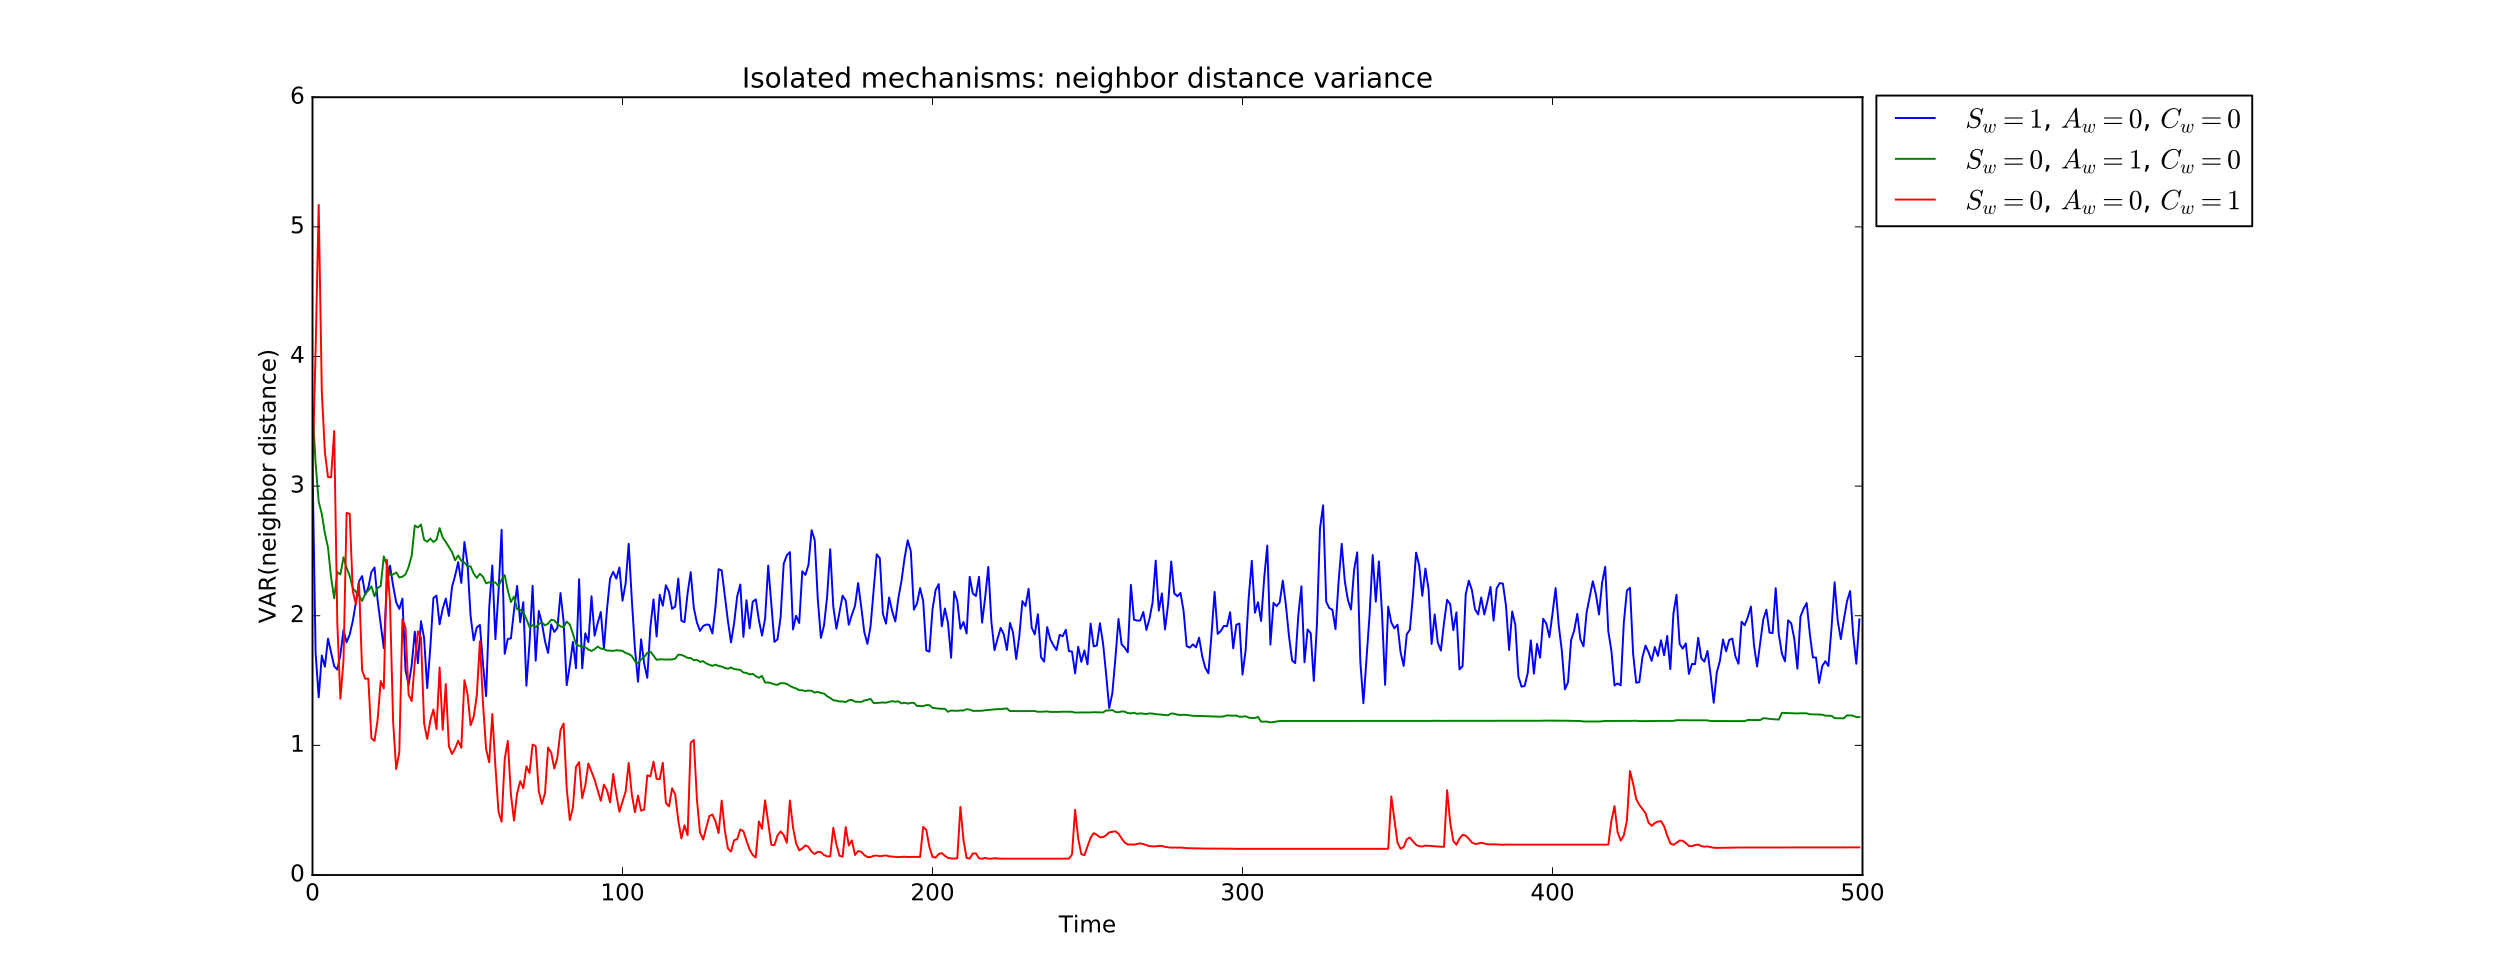 <?xml version="1.0" encoding="utf-8" standalone="no"?>
<!DOCTYPE svg PUBLIC "-//W3C//DTD SVG 1.1//EN"
  "http://www.w3.org/Graphics/SVG/1.1/DTD/svg11.dtd">
<!-- Created with matplotlib (http://matplotlib.org/) -->
<svg height="504pt" version="1.1" viewBox="0 0 1296 504" width="1296pt" xmlns="http://www.w3.org/2000/svg" xmlns:xlink="http://www.w3.org/1999/xlink">
 <defs>
  <style type="text/css">
*{stroke-linecap:butt;stroke-linejoin:round;stroke-miterlimit:100000;}
  </style>
 </defs>
 <g id="figure_1">
  <g id="patch_1">
   <path d="M 0 504 
L 1296 504 
L 1296 0 
L 0 0 
z
" style="fill:#ffffff;"/>
  </g>
  <g id="axes_1">
   <g id="patch_2">
    <path d="M 162 453.6 
L 965.52 453.6 
L 965.52 50.4 
L 162 50.4 
z
" style="fill:#ffffff;"/>
   </g>
   <g id="line2d_1">
    <path clip-path="url(#p6e6f74181a)" d="M 162 240.576 
L 163.607 338.419 
L 165.214 361.469 
L 166.821 339.83 
L 168.428 345.61 
L 170.035 331.094 
L 173.249 345.408 
L 174.856 347.088 
L 176.463 339.36 
L 178.07 326.659 
L 179.677 332.976 
L 181.284 328.944 
L 182.892 321.888 
L 184.499 312.278 
L 186.106 301.392 
L 187.713 298.637 
L 189.32 308.314 
L 190.927 304.618 
L 192.534 296.554 
L 194.141 294.202 
L 195.748 311.069 
L 198.962 336.067 
L 200.569 302.803 
L 202.176 293.261 
L 203.783 303.61 
L 205.39 312.211 
L 206.997 315.706 
L 208.604 310.33 
L 210.211 347.29 
L 211.818 355.152 
L 213.425 344.803 
L 215.032 327.466 
L 216.639 343.795 
L 218.246 322.022 
L 219.853 330.826 
L 221.46 356.698 
L 223.068 335.798 
L 224.675 309.994 
L 226.282 308.784 
L 227.889 323.635 
L 229.496 315.571 
L 231.103 310.262 
L 232.71 319.334 
L 234.317 304.349 
L 235.924 298.435 
L 237.531 291.446 
L 239.138 302.198 
L 240.745 280.963 
L 242.352 292.186 
L 243.959 319.334 
L 245.566 331.968 
L 247.173 325.248 
L 248.78 323.971 
L 250.387 344.266 
L 251.994 360.864 
L 253.601 315.034 
L 255.208 293.126 
L 256.815 331.363 
L 258.422 306.835 
L 260.029 274.646 
L 261.636 338.957 
L 263.244 331.229 
L 264.851 330.96 
L 266.458 316.512 
L 268.065 303.744 
L 269.672 322.56 
L 271.279 312.144 
L 272.886 355.488 
L 274.493 333.514 
L 276.1 303.677 
L 277.707 342.518 
L 279.314 316.714 
L 280.921 323.03 
L 282.528 332.438 
L 284.135 338.486 
L 285.742 323.702 
L 287.349 327.6 
L 288.956 325.517 
L 290.563 307.44 
L 292.17 322.157 
L 293.777 355.219 
L 295.384 345.072 
L 296.991 332.707 
L 298.598 346.416 
L 300.205 300.25 
L 301.812 346.416 
L 303.42 328.339 
L 305.027 332.842 
L 306.634 309.12 
L 308.241 329.549 
L 309.848 322.963 
L 311.455 317.251 
L 313.062 336.269 
L 314.669 315.773 
L 316.276 299.914 
L 317.883 296.419 
L 319.49 299.981 
L 321.097 294.202 
L 322.704 311.405 
L 324.311 302.534 
L 325.918 281.904 
L 327.525 310.733 
L 329.132 336.067 
L 330.739 353.405 
L 332.346 331.43 
L 333.953 344.131 
L 335.56 351.389 
L 337.167 324.979 
L 338.774 310.733 
L 340.381 329.952 
L 341.988 308.314 
L 343.596 314.026 
L 345.203 303.408 
L 346.81 306.835 
L 348.417 315.638 
L 350.024 314.496 
L 351.631 299.914 
L 353.238 321.821 
L 354.845 322.493 
L 356.452 307.507 
L 358.059 296.621 
L 359.666 315.101 
L 361.273 322.694 
L 362.88 327.062 
L 364.487 324.509 
L 366.094 323.77 
L 367.701 323.904 
L 369.308 328.406 
L 370.915 314.429 
L 372.522 295.075 
L 374.129 295.68 
L 377.343 321.821 
L 378.95 333.043 
L 380.557 323.098 
L 382.164 309.12 
L 383.772 303.005 
L 385.379 330.154 
L 386.986 311.136 
L 388.593 325.786 
L 390.2 311.942 
L 391.807 310.733 
L 393.414 321.485 
L 395.021 329.482 
L 396.628 320.678 
L 398.235 293.194 
L 401.449 332.774 
L 403.056 331.43 
L 404.663 320.006 
L 406.27 292.253 
L 407.877 287.885 
L 409.484 286.205 
L 411.091 326.323 
L 412.698 319.2 
L 414.305 322.963 
L 415.912 296.15 
L 417.519 298.032 
L 419.126 292.79 
L 420.733 274.848 
L 422.34 279.888 
L 423.948 310.733 
L 425.555 330.691 
L 427.162 324.24 
L 428.769 309.389 
L 430.376 284.726 
L 431.983 314.563 
L 433.59 325.92 
L 436.804 308.784 
L 438.411 311.27 
L 440.018 323.904 
L 441.625 318.662 
L 443.232 314.026 
L 444.839 302.266 
L 446.446 314.496 
L 448.053 327.667 
L 449.66 333.782 
L 451.267 324.979 
L 454.481 287.347 
L 456.088 289.363 
L 457.695 318.192 
L 459.302 323.299 
L 460.909 309.725 
L 462.516 316.915 
L 464.124 322.157 
L 465.731 309.994 
L 467.338 301.056 
L 468.945 289.229 
L 470.552 280.09 
L 472.159 285.734 
L 473.766 316.042 
L 475.373 312.883 
L 476.98 304.886 
L 478.587 311.741 
L 480.194 337.21 
L 481.801 337.814 
L 483.408 315.907 
L 485.015 305.894 
L 486.622 302.803 
L 488.229 324.643 
L 489.836 315.437 
L 491.443 323.03 
L 493.05 340.973 
L 494.657 306.701 
L 496.264 311.606 
L 497.871 325.987 
L 499.478 322.426 
L 501.085 328.406 
L 502.692 299.04 
L 504.3 307.642 
L 505.907 308.986 
L 507.514 299.04 
L 509.121 322.762 
L 510.728 309.523 
L 512.335 293.866 
L 513.942 322.426 
L 515.549 337.075 
L 517.156 331.027 
L 518.763 325.517 
L 520.37 328.81 
L 521.977 336.941 
L 523.584 322.896 
L 525.191 328.138 
L 526.798 341.645 
L 528.405 329.75 
L 530.012 311.606 
L 531.619 314.16 
L 533.226 305.222 
L 534.833 325.45 
L 536.44 328.877 
L 538.047 318.394 
L 539.654 340.704 
L 541.261 342.989 
L 542.868 325.114 
L 544.476 331.363 
L 546.083 334.522 
L 547.69 337.008 
L 549.297 329.146 
L 550.904 329.818 
L 552.511 326.458 
L 554.118 337.546 
L 555.725 337.747 
L 557.332 349.104 
L 558.939 335.261 
L 560.546 343.123 
L 562.153 337.21 
L 563.76 344.4 
L 565.367 323.232 
L 566.974 335.059 
L 568.581 334.656 
L 570.188 323.098 
L 571.795 333.312 
L 573.402 349.373 
L 575.009 367.046 
L 576.616 359.52 
L 578.223 341.174 
L 579.83 320.813 
L 581.437 334.051 
L 583.044 335.731 
L 584.652 338.15 
L 586.259 303.206 
L 587.866 321.283 
L 589.473 321.686 
L 591.08 321.686 
L 592.687 317.251 
L 594.294 326.525 
L 595.901 320.746 
L 597.508 312.211 
L 599.115 290.64 
L 600.722 316.579 
L 602.329 307.642 
L 603.936 326.323 
L 605.543 313.286 
L 607.15 291.11 
L 608.757 307.642 
L 610.364 309.12 
L 611.971 307.373 
L 613.578 316.848 
L 615.185 334.992 
L 616.792 335.731 
L 618.399 334.051 
L 620.006 335.597 
L 621.613 330.557 
L 623.22 340.099 
L 624.828 346.214 
L 626.435 349.037 
L 628.042 328.944 
L 629.649 306.835 
L 631.256 328.608 
L 632.863 327.13 
L 634.47 324.442 
L 636.077 324.643 
L 637.684 317.386 
L 639.291 336.067 
L 640.898 323.904 
L 642.505 323.232 
L 644.112 349.709 
L 645.719 337.21 
L 647.326 309.859 
L 648.933 290.707 
L 650.54 317.654 
L 652.147 312.211 
L 653.754 321.955 
L 655.361 299.645 
L 656.968 282.778 
L 658.575 334.186 
L 660.182 312.547 
L 661.789 314.227 
L 663.396 312.211 
L 665.004 300.989 
L 666.611 313.757 
L 668.218 329.818 
L 669.825 342.384 
L 671.432 343.728 
L 673.039 319.066 
L 674.646 303.946 
L 676.253 343.325 
L 677.86 326.323 
L 679.467 328.205 
L 681.074 353.002 
L 682.681 324.038 
L 684.288 273.907 
L 685.895 261.946 
L 687.502 311.942 
L 689.109 315.235 
L 690.716 316.109 
L 692.323 326.189 
L 693.93 301.459 
L 695.537 281.904 
L 697.144 301.325 
L 698.751 311.069 
L 700.358 315.974 
L 701.965 295.478 
L 703.572 286.339 
L 705.18 342.72 
L 706.787 364.56 
L 710.001 318.528 
L 711.608 287.75 
L 713.215 311.875 
L 714.822 291.043 
L 716.429 317.722 
L 718.036 355.018 
L 719.643 314.496 
L 721.25 322.694 
L 722.857 325.718 
L 724.464 323.837 
L 726.071 338.285 
L 727.678 345.206 
L 729.285 328.742 
L 730.892 326.458 
L 732.499 308.381 
L 734.106 286.474 
L 735.713 293.126 
L 737.32 308.851 
L 738.927 294.739 
L 740.534 305.29 
L 742.141 333.85 
L 743.748 318.461 
L 745.356 333.11 
L 746.963 337.277 
L 748.57 322.896 
L 750.177 310.934 
L 751.784 313.219 
L 753.391 326.659 
L 754.998 317.453 
L 756.605 347.021 
L 758.212 345.341 
L 759.819 308.179 
L 761.426 301.056 
L 763.033 305.894 
L 764.64 315.84 
L 766.247 318.528 
L 767.854 309.725 
L 769.461 318.528 
L 771.068 311.875 
L 772.675 304.214 
L 774.282 321.754 
L 775.889 304.886 
L 777.496 302.266 
L 779.103 302.534 
L 780.71 314.093 
L 782.317 337.008 
L 783.924 316.982 
L 785.532 323.904 
L 787.139 350.65 
L 788.746 355.958 
L 790.353 355.622 
L 791.96 348.97 
L 793.567 331.968 
L 795.174 349.238 
L 796.781 333.782 
L 798.388 340.906 
L 799.995 320.746 
L 801.602 323.299 
L 803.209 330.288 
L 804.816 318.058 
L 806.423 304.886 
L 808.03 324.038 
L 809.637 337.21 
L 811.244 357.37 
L 812.851 353.741 
L 814.458 331.834 
L 816.065 326.861 
L 817.672 318.192 
L 819.279 331.43 
L 820.886 335.059 
L 822.493 317.52 
L 825.708 301.325 
L 827.315 308.112 
L 828.922 318.528 
L 830.529 302.131 
L 832.136 293.798 
L 833.743 327.264 
L 835.35 337.411 
L 836.957 355.354 
L 838.564 354.278 
L 840.171 355.286 
L 841.778 322.896 
L 843.385 306.163 
L 844.992 304.685 
L 846.599 338.755 
L 848.206 353.942 
L 849.813 353.606 
L 851.42 340.771 
L 853.027 334.656 
L 854.634 338.15 
L 856.241 342.586 
L 857.848 335.395 
L 859.455 340.032 
L 861.062 331.901 
L 862.669 339.696 
L 864.276 329.683 
L 865.884 346.886 
L 867.491 318.125 
L 869.098 308.314 
L 870.705 333.782 
L 872.312 336.269 
L 873.919 333.514 
L 875.526 349.373 
L 877.133 344.198 
L 878.74 344.266 
L 880.347 330.624 
L 881.954 341.309 
L 883.561 342.989 
L 885.168 337.411 
L 886.775 349.91 
L 888.382 364.291 
L 889.989 348.566 
L 891.596 342.653 
L 893.203 331.498 
L 894.81 337.613 
L 896.417 331.766 
L 898.024 331.027 
L 899.631 340.234 
L 901.238 344.064 
L 902.845 322.291 
L 904.452 324.106 
L 906.06 320.006 
L 907.667 314.429 
L 909.274 334.522 
L 910.881 345.542 
L 914.095 321.014 
L 915.702 316.109 
L 917.309 327.936 
L 918.916 328.205 
L 920.523 304.886 
L 922.13 328.81 
L 923.737 338.89 
L 925.344 342.854 
L 926.951 321.552 
L 928.558 323.098 
L 930.165 331.162 
L 931.772 346.685 
L 933.379 319.603 
L 934.986 315.504 
L 936.593 312.614 
L 938.2 328.608 
L 939.807 340.838 
L 941.414 340.838 
L 943.021 354.077 
L 944.628 345.341 
L 946.236 342.787 
L 947.843 345.274 
L 949.45 325.584 
L 951.057 301.862 
L 952.664 321.754 
L 954.271 331.296 
L 955.878 321.014 
L 957.485 311.674 
L 959.092 306.432 
L 960.699 329.28 
L 962.306 344.064 
L 963.913 321.082 
L 963.913 321.082 
" style="fill:none;stroke:#0000ff;stroke-linecap:square;"/>
   </g>
   <g id="line2d_2">
    <path clip-path="url(#p6e6f74181a)" d="M 162 210.269 
L 163.607 240.173 
L 165.214 260.064 
L 166.821 266.448 
L 168.428 276.528 
L 170.035 283.786 
L 171.642 299.443 
L 173.249 310.128 
L 174.856 296.554 
L 176.463 297.83 
L 178.07 288.893 
L 179.677 294.336 
L 181.284 298.502 
L 182.892 304.954 
L 186.106 308.717 
L 187.713 311.539 
L 189.32 307.776 
L 190.927 306.096 
L 192.534 303.946 
L 194.141 309.12 
L 195.748 304.819 
L 197.355 303.811 
L 198.962 288.422 
L 200.569 292.925 
L 202.176 297.965 
L 203.783 297.83 
L 205.39 296.755 
L 206.997 299.376 
L 208.604 298.973 
L 210.211 297.763 
L 211.818 293.933 
L 213.425 287.952 
L 215.032 272.429 
L 216.639 273.437 
L 218.246 271.891 
L 219.853 279.821 
L 221.46 280.829 
L 223.068 279.216 
L 224.675 280.963 
L 226.282 279.821 
L 227.889 273.773 
L 229.496 278.611 
L 231.103 280.963 
L 234.317 286.138 
L 235.924 290.438 
L 237.531 287.952 
L 239.138 290.707 
L 240.745 291.581 
L 242.352 293.597 
L 243.959 293.597 
L 245.566 297.36 
L 247.173 299.578 
L 248.78 297.427 
L 250.387 298.973 
L 251.994 302.4 
L 253.601 301.862 
L 255.208 302.064 
L 256.815 301.93 
L 258.422 303.878 
L 260.029 300.518 
L 261.636 298.099 
L 263.244 306.096 
L 264.851 312.077 
L 266.458 309.254 
L 268.065 315.84 
L 269.672 316.109 
L 271.279 317.251 
L 272.886 320.947 
L 274.493 325.046 
L 276.1 324.106 
L 277.707 325.114 
L 279.314 323.501 
L 280.921 322.627 
L 282.528 324.173 
L 284.135 323.299 
L 285.742 321.283 
L 287.349 321.619 
L 288.956 323.434 
L 290.563 324.71 
L 292.17 325.181 
L 293.777 322.224 
L 295.384 323.77 
L 296.991 328.474 
L 298.598 333.917 
L 300.205 334.79 
L 303.42 335.53 
L 305.027 336.739 
L 306.634 337.478 
L 308.241 336.538 
L 309.848 335.194 
L 311.455 336.202 
L 313.062 336.538 
L 314.669 337.21 
L 317.883 337.411 
L 319.49 337.075 
L 322.704 337.411 
L 324.311 338.486 
L 325.918 339.024 
L 327.525 340.032 
L 329.132 342.72 
L 330.739 343.862 
L 332.346 341.846 
L 333.953 340.637 
L 335.56 338.419 
L 337.167 337.814 
L 338.774 339.83 
L 340.381 342.048 
L 341.988 341.779 
L 345.203 341.914 
L 348.417 341.846 
L 350.024 341.443 
L 351.631 339.36 
L 353.238 339.494 
L 354.845 340.166 
L 356.452 341.04 
L 358.059 341.107 
L 359.666 342.25 
L 361.273 342.048 
L 362.88 343.123 
L 364.487 342.72 
L 366.094 343.93 
L 369.308 345.206 
L 370.915 344.534 
L 372.522 345.274 
L 374.129 345.542 
L 375.736 346.282 
L 377.343 346.685 
L 378.95 346.013 
L 380.557 346.819 
L 383.772 347.29 
L 385.379 348.634 
L 386.986 348.835 
L 388.593 349.642 
L 390.2 349.306 
L 391.807 350.515 
L 393.414 351.389 
L 395.021 350.381 
L 396.628 353.875 
L 398.235 353.808 
L 399.842 354.211 
L 401.449 354.749 
L 403.056 355.018 
L 404.663 354.144 
L 406.27 354.144 
L 407.877 354.547 
L 409.484 355.555 
L 411.091 356.362 
L 412.698 356.899 
L 414.305 357.773 
L 415.912 357.84 
L 417.519 358.243 
L 419.126 357.974 
L 420.733 358.109 
L 422.34 359.05 
L 423.948 358.646 
L 425.555 359.251 
L 427.162 359.52 
L 428.769 360.931 
L 430.376 361.805 
L 431.983 363.014 
L 433.59 363.216 
L 435.197 363.619 
L 436.804 363.619 
L 438.411 363.955 
L 440.018 363.014 
L 441.625 362.813 
L 443.232 363.754 
L 446.446 363.888 
L 448.053 363.149 
L 449.66 362.813 
L 451.267 362.275 
L 452.874 364.426 
L 454.481 364.426 
L 457.695 364.157 
L 459.302 364.291 
L 460.909 363.821 
L 462.516 363.485 
L 464.124 363.754 
L 465.731 363.552 
L 467.338 364.627 
L 468.945 364.291 
L 470.552 364.762 
L 472.159 364.358 
L 473.766 364.358 
L 475.373 365.971 
L 476.98 365.971 
L 478.587 366.106 
L 480.194 365.501 
L 481.801 365.568 
L 483.408 366.912 
L 486.622 367.382 
L 489.836 367.45 
L 491.443 368.995 
L 493.05 368.323 
L 494.657 368.458 
L 496.264 368.458 
L 497.871 368.323 
L 499.478 368.323 
L 501.085 367.651 
L 502.692 367.853 
L 504.3 368.525 
L 509.121 368.458 
L 510.728 368.189 
L 517.156 367.584 
L 518.763 367.651 
L 520.37 367.382 
L 521.977 367.248 
L 523.584 368.659 
L 525.191 368.592 
L 528.405 368.659 
L 536.44 368.592 
L 538.047 368.995 
L 539.654 368.995 
L 542.868 368.794 
L 544.476 369.062 
L 549.297 369.062 
L 550.904 368.928 
L 555.725 368.995 
L 557.332 369.398 
L 560.546 369.331 
L 565.367 369.331 
L 566.974 369.197 
L 571.795 369.331 
L 573.402 368.323 
L 575.009 368.323 
L 576.616 368.054 
L 578.223 369.062 
L 579.83 369.264 
L 581.437 368.794 
L 583.044 368.928 
L 584.652 369.667 
L 586.259 369.802 
L 587.866 369.466 
L 589.473 370.07 
L 591.08 369.802 
L 594.294 370.138 
L 595.901 369.802 
L 597.508 369.936 
L 599.115 370.205 
L 605.543 370.81 
L 607.15 369.869 
L 608.757 370.003 
L 610.364 370.474 
L 611.971 370.675 
L 613.578 370.541 
L 615.185 370.608 
L 618.399 371.078 
L 621.613 371.146 
L 632.863 371.549 
L 634.47 371.347 
L 636.077 370.877 
L 639.291 371.011 
L 640.898 370.944 
L 642.505 371.549 
L 644.112 371.549 
L 645.719 371.28 
L 647.326 372.019 
L 648.933 372.221 
L 650.54 372.221 
L 652.147 371.616 
L 653.754 374.102 
L 656.968 374.102 
L 658.575 374.506 
L 661.789 374.035 
L 663.396 373.766 
L 742.141 373.699 
L 743.748 373.632 
L 746.963 373.699 
L 798.388 373.632 
L 801.602 373.565 
L 812.851 373.632 
L 817.672 373.766 
L 819.279 373.766 
L 820.886 374.035 
L 828.922 374.035 
L 832.136 373.766 
L 844.992 373.699 
L 848.206 373.632 
L 849.813 373.834 
L 857.848 373.766 
L 861.062 373.699 
L 867.491 373.699 
L 869.098 373.363 
L 885.168 373.43 
L 886.775 373.766 
L 904.452 373.834 
L 906.06 373.229 
L 912.488 373.296 
L 914.095 372.288 
L 918.916 372.826 
L 922.13 373.027 
L 923.737 369.533 
L 931.772 369.869 
L 933.379 369.734 
L 936.593 369.802 
L 938.2 370.272 
L 944.628 370.474 
L 946.236 371.011 
L 949.45 371.078 
L 951.057 372.288 
L 954.271 372.355 
L 955.878 372.355 
L 957.485 370.81 
L 960.699 371.011 
L 962.306 371.75 
L 963.913 371.75 
L 963.913 371.75 
" style="fill:none;stroke:#008000;stroke-linecap:square;"/>
   </g>
   <g id="line2d_3">
    <path clip-path="url(#p6e6f74181a)" d="M 162 246.422 
L 163.607 181.507 
L 165.214 106.243 
L 166.821 202.877 
L 168.428 234.528 
L 170.035 247.296 
L 171.642 247.43 
L 173.249 223.44 
L 174.856 322.762 
L 176.463 362.208 
L 178.07 342.518 
L 179.677 265.91 
L 181.284 266.314 
L 182.892 306.566 
L 184.499 313.152 
L 186.106 301.93 
L 187.713 347.357 
L 189.32 351.859 
L 190.927 351.725 
L 192.534 382.637 
L 194.141 384.115 
L 195.748 373.162 
L 197.355 353.069 
L 198.962 356.899 
L 200.569 290.237 
L 202.176 312.144 
L 203.783 373.968 
L 205.39 398.698 
L 206.997 390.029 
L 208.604 321.082 
L 210.211 325.382 
L 211.818 360.058 
L 213.425 363.485 
L 215.032 343.325 
L 216.639 327.264 
L 218.246 330.49 
L 219.853 375.043 
L 221.46 383.04 
L 223.068 373.498 
L 224.675 367.786 
L 226.282 378 
L 227.889 346.013 
L 229.496 378.336 
L 231.103 354.614 
L 232.71 386.938 
L 234.317 390.835 
L 235.924 388.013 
L 237.531 383.981 
L 239.138 387.677 
L 240.745 352.598 
L 242.352 359.722 
L 243.959 375.984 
L 245.566 371.616 
L 247.173 360.528 
L 248.78 332.506 
L 250.387 364.762 
L 251.994 388.282 
L 253.601 395.203 
L 255.208 370.138 
L 256.815 397.085 
L 258.422 420.739 
L 260.029 425.981 
L 261.636 393.523 
L 263.244 384.115 
L 264.851 411.936 
L 266.458 425.376 
L 268.065 411.331 
L 269.672 404.947 
L 271.279 408.643 
L 272.886 397.219 
L 274.493 400.781 
L 276.1 385.997 
L 277.707 386.803 
L 279.314 410.189 
L 280.921 416.774 
L 282.528 411.197 
L 284.135 387.542 
L 285.742 390.096 
L 287.349 398.429 
L 288.956 392.717 
L 290.563 378.538 
L 292.17 375.043 
L 293.777 408.643 
L 295.384 425.107 
L 296.991 418.589 
L 298.598 397.555 
L 300.205 395.069 
L 301.812 413.75 
L 303.42 407.098 
L 305.027 395.808 
L 308.241 404.208 
L 311.455 415.162 
L 313.062 406.762 
L 314.669 409.718 
L 316.276 415.968 
L 317.883 401.184 
L 319.49 411.802 
L 321.097 420.806 
L 324.311 410.39 
L 325.918 395.472 
L 327.525 411.734 
L 329.132 421.075 
L 330.739 412.474 
L 332.346 420.269 
L 333.953 419.731 
L 335.56 401.923 
L 337.167 402.461 
L 338.774 394.8 
L 340.381 403.738 
L 341.988 403.939 
L 343.596 395.472 
L 345.203 416.237 
L 346.81 418.051 
L 348.417 408.643 
L 350.024 411.869 
L 351.631 425.443 
L 353.238 434.65 
L 354.845 427.862 
L 356.452 432.97 
L 358.059 385.056 
L 359.666 383.578 
L 361.273 414.288 
L 362.88 431.558 
L 364.487 435.254 
L 367.701 423.091 
L 369.308 422.218 
L 370.915 425.846 
L 372.522 431.894 
L 374.129 415.027 
L 375.736 430.416 
L 377.343 439.824 
L 378.95 441.437 
L 380.557 435.59 
L 382.164 435.053 
L 383.772 430.013 
L 385.379 430.886 
L 386.986 435.859 
L 388.593 440.429 
L 390.2 443.251 
L 391.807 444.528 
L 393.414 425.846 
L 395.021 429.677 
L 396.628 414.893 
L 399.842 437.942 
L 401.449 438.211 
L 403.056 433.104 
L 404.663 431.021 
L 406.27 432.835 
L 407.877 436.934 
L 409.484 414.96 
L 411.091 428.87 
L 412.698 437.203 
L 414.305 440.832 
L 415.912 439.824 
L 417.519 438.211 
L 419.126 439.018 
L 420.733 441.571 
L 422.34 442.714 
L 423.948 441.571 
L 425.555 441.773 
L 427.162 443.251 
L 428.769 443.923 
L 430.376 443.99 
L 431.983 429.139 
L 433.59 437.808 
L 435.197 443.654 
L 436.804 444.125 
L 438.411 428.736 
L 440.018 438.278 
L 441.625 435.658 
L 443.232 443.251 
L 444.839 441.168 
L 446.446 441.571 
L 448.053 443.251 
L 449.66 444.259 
L 451.267 444.326 
L 452.874 443.654 
L 454.481 443.52 
L 456.088 443.856 
L 459.302 443.453 
L 460.909 443.923 
L 465.731 444.326 
L 468.945 444.125 
L 470.552 444.259 
L 476.98 444.192 
L 478.587 428.602 
L 480.194 430.282 
L 481.801 439.085 
L 483.408 444.259 
L 485.015 444.595 
L 486.622 442.714 
L 488.229 442.243 
L 489.836 443.654 
L 491.443 444.73 
L 493.05 444.998 
L 494.657 445.133 
L 496.264 444.931 
L 497.871 418.32 
L 499.478 435.523 
L 501.085 444.797 
L 502.692 445.066 
L 504.3 442.445 
L 505.907 442.378 
L 507.514 444.931 
L 509.121 445.2 
L 510.728 444.73 
L 512.335 445.133 
L 513.942 445.133 
L 515.549 444.864 
L 517.156 445.066 
L 520.37 445.133 
L 554.118 445.133 
L 555.725 442.982 
L 557.332 419.798 
L 558.939 434.717 
L 560.546 442.781 
L 562.153 443.318 
L 565.367 434.314 
L 566.974 431.894 
L 568.581 432.768 
L 570.188 434.045 
L 571.795 433.978 
L 573.402 432.97 
L 575.009 431.491 
L 578.223 430.954 
L 579.83 432.163 
L 581.437 434.582 
L 583.044 436.8 
L 584.652 437.808 
L 586.259 437.741 
L 587.866 437.875 
L 589.473 437.472 
L 591.08 437.203 
L 592.687 437.539 
L 594.294 438.144 
L 595.901 438.614 
L 597.508 438.749 
L 599.115 438.749 
L 600.722 438.547 
L 602.329 438.547 
L 603.936 439.018 
L 607.15 439.421 
L 608.757 439.354 
L 610.364 439.421 
L 611.971 439.354 
L 615.185 439.69 
L 618.399 439.757 
L 621.613 439.824 
L 624.828 439.891 
L 637.684 439.958 
L 640.898 440.026 
L 719.643 440.026 
L 721.25 412.877 
L 724.464 436.867 
L 726.071 440.026 
L 727.678 439.085 
L 729.285 435.053 
L 730.892 434.179 
L 732.499 436.195 
L 734.106 437.942 
L 735.713 438.682 
L 737.32 438.816 
L 738.927 438.346 
L 746.963 438.95 
L 748.57 438.95 
L 750.177 409.651 
L 751.784 426.384 
L 753.391 435.926 
L 754.998 437.875 
L 756.605 434.717 
L 758.212 432.768 
L 759.819 433.171 
L 761.426 434.851 
L 763.033 436.733 
L 764.64 437.472 
L 766.247 437.338 
L 767.854 436.867 
L 771.068 437.674 
L 775.889 437.741 
L 779.103 437.942 
L 780.71 437.808 
L 783.924 437.875 
L 833.743 437.875 
L 835.35 425.376 
L 836.957 417.917 
L 838.564 431.357 
L 840.171 435.792 
L 841.778 433.171 
L 843.385 425.376 
L 844.992 399.706 
L 846.599 406.224 
L 848.206 414.221 
L 849.813 417.245 
L 851.42 419.328 
L 853.027 421.613 
L 854.634 426.518 
L 856.241 428.131 
L 857.848 426.653 
L 859.455 425.914 
L 861.062 425.645 
L 862.669 428.333 
L 864.276 433.037 
L 865.884 437.27 
L 867.491 437.942 
L 869.098 436.934 
L 870.705 435.725 
L 872.312 435.859 
L 873.919 437.069 
L 875.526 438.547 
L 877.133 438.682 
L 878.74 438.077 
L 880.347 437.808 
L 881.954 438.614 
L 883.561 438.95 
L 885.168 438.749 
L 888.382 439.488 
L 889.989 439.555 
L 893.203 439.488 
L 898.024 439.421 
L 901.238 439.354 
L 963.913 439.286 
L 963.913 439.286 
" style="fill:none;stroke:#ff0000;stroke-linecap:square;"/>
   </g>
   <g id="patch_3">
    <path d="M 162 50.4 
L 965.52 50.4 
" style="fill:none;stroke:#000000;stroke-linecap:square;stroke-linejoin:miter;"/>
   </g>
   <g id="patch_4">
    <path d="M 965.52 453.6 
L 965.52 50.4 
" style="fill:none;stroke:#000000;stroke-linecap:square;stroke-linejoin:miter;"/>
   </g>
   <g id="patch_5">
    <path d="M 162 453.6 
L 965.52 453.6 
" style="fill:none;stroke:#000000;stroke-linecap:square;stroke-linejoin:miter;"/>
   </g>
   <g id="patch_6">
    <path d="M 162 453.6 
L 162 50.4 
" style="fill:none;stroke:#000000;stroke-linecap:square;stroke-linejoin:miter;"/>
   </g>
   <g id="matplotlib.axis_1">
    <g id="xtick_1">
     <g id="line2d_4">
      <defs>
       <path d="M 0 0 
L 0 -4 
" id="mdcad24e68a" style="stroke:#000000;stroke-width:0.5;"/>
      </defs>
      <g>
       <use style="stroke:#000000;stroke-width:0.5;" x="162.0" xlink:href="#mdcad24e68a" y="453.6"/>
      </g>
     </g>
     <g id="line2d_5">
      <defs>
       <path d="M 0 0 
L 0 4 
" id="md3dcd6d704" style="stroke:#000000;stroke-width:0.5;"/>
      </defs>
      <g>
       <use style="stroke:#000000;stroke-width:0.5;" x="162.0" xlink:href="#md3dcd6d704" y="50.4"/>
      </g>
     </g>
     <g id="text_1">
      <!-- 0 -->
      <defs>
       <path d="M 31.781 66.406 
Q 24.172 66.406 20.328 58.906 
Q 16.5 51.422 16.5 36.375 
Q 16.5 21.391 20.328 13.891 
Q 24.172 6.391 31.781 6.391 
Q 39.453 6.391 43.281 13.891 
Q 47.125 21.391 47.125 36.375 
Q 47.125 51.422 43.281 58.906 
Q 39.453 66.406 31.781 66.406 
M 31.781 74.219 
Q 44.047 74.219 50.516 64.516 
Q 56.984 54.828 56.984 36.375 
Q 56.984 17.969 50.516 8.266 
Q 44.047 -1.422 31.781 -1.422 
Q 19.531 -1.422 13.062 8.266 
Q 6.594 17.969 6.594 36.375 
Q 6.594 54.828 13.062 64.516 
Q 19.531 74.219 31.781 74.219 
" id="BitstreamVeraSans-Roman-30"/>
      </defs>
      <g transform="translate(158.183 466.718)scale(0.12 -0.12)">
       <use xlink:href="#BitstreamVeraSans-Roman-30"/>
      </g>
     </g>
    </g>
    <g id="xtick_2">
     <g id="line2d_6">
      <g>
       <use style="stroke:#000000;stroke-width:0.5;" x="322.704" xlink:href="#mdcad24e68a" y="453.6"/>
      </g>
     </g>
     <g id="line2d_7">
      <g>
       <use style="stroke:#000000;stroke-width:0.5;" x="322.704" xlink:href="#md3dcd6d704" y="50.4"/>
      </g>
     </g>
     <g id="text_2">
      <!-- 100 -->
      <defs>
       <path d="M 12.406 8.297 
L 28.516 8.297 
L 28.516 63.922 
L 10.984 60.406 
L 10.984 69.391 
L 28.422 72.906 
L 38.281 72.906 
L 38.281 8.297 
L 54.391 8.297 
L 54.391 0 
L 12.406 0 
z
" id="BitstreamVeraSans-Roman-31"/>
      </defs>
      <g transform="translate(311.252 466.718)scale(0.12 -0.12)">
       <use xlink:href="#BitstreamVeraSans-Roman-31"/>
       <use x="63.623" xlink:href="#BitstreamVeraSans-Roman-30"/>
       <use x="127.246" xlink:href="#BitstreamVeraSans-Roman-30"/>
      </g>
     </g>
    </g>
    <g id="xtick_3">
     <g id="line2d_8">
      <g>
       <use style="stroke:#000000;stroke-width:0.5;" x="483.408" xlink:href="#mdcad24e68a" y="453.6"/>
      </g>
     </g>
     <g id="line2d_9">
      <g>
       <use style="stroke:#000000;stroke-width:0.5;" x="483.408" xlink:href="#md3dcd6d704" y="50.4"/>
      </g>
     </g>
     <g id="text_3">
      <!-- 200 -->
      <defs>
       <path d="M 19.188 8.297 
L 53.609 8.297 
L 53.609 0 
L 7.328 0 
L 7.328 8.297 
Q 12.938 14.109 22.625 23.891 
Q 32.328 33.688 34.812 36.531 
Q 39.547 41.844 41.422 45.531 
Q 43.312 49.219 43.312 52.781 
Q 43.312 58.594 39.234 62.25 
Q 35.156 65.922 28.609 65.922 
Q 23.969 65.922 18.812 64.312 
Q 13.672 62.703 7.812 59.422 
L 7.812 69.391 
Q 13.766 71.781 18.938 73 
Q 24.125 74.219 28.422 74.219 
Q 39.75 74.219 46.484 68.547 
Q 53.219 62.891 53.219 53.422 
Q 53.219 48.922 51.531 44.891 
Q 49.859 40.875 45.406 35.406 
Q 44.188 33.984 37.641 27.219 
Q 31.109 20.453 19.188 8.297 
" id="BitstreamVeraSans-Roman-32"/>
      </defs>
      <g transform="translate(471.955 466.718)scale(0.12 -0.12)">
       <use xlink:href="#BitstreamVeraSans-Roman-32"/>
       <use x="63.623" xlink:href="#BitstreamVeraSans-Roman-30"/>
       <use x="127.246" xlink:href="#BitstreamVeraSans-Roman-30"/>
      </g>
     </g>
    </g>
    <g id="xtick_4">
     <g id="line2d_10">
      <g>
       <use style="stroke:#000000;stroke-width:0.5;" x="644.112" xlink:href="#mdcad24e68a" y="453.6"/>
      </g>
     </g>
     <g id="line2d_11">
      <g>
       <use style="stroke:#000000;stroke-width:0.5;" x="644.112" xlink:href="#md3dcd6d704" y="50.4"/>
      </g>
     </g>
     <g id="text_4">
      <!-- 300 -->
      <defs>
       <path d="M 40.578 39.312 
Q 47.656 37.797 51.625 33 
Q 55.609 28.219 55.609 21.188 
Q 55.609 10.406 48.188 4.484 
Q 40.766 -1.422 27.094 -1.422 
Q 22.516 -1.422 17.656 -0.516 
Q 12.797 0.391 7.625 2.203 
L 7.625 11.719 
Q 11.719 9.328 16.594 8.109 
Q 21.484 6.891 26.812 6.891 
Q 36.078 6.891 40.938 10.547 
Q 45.797 14.203 45.797 21.188 
Q 45.797 27.641 41.281 31.266 
Q 36.766 34.906 28.719 34.906 
L 20.219 34.906 
L 20.219 43.016 
L 29.109 43.016 
Q 36.375 43.016 40.234 45.922 
Q 44.094 48.828 44.094 54.297 
Q 44.094 59.906 40.109 62.906 
Q 36.141 65.922 28.719 65.922 
Q 24.656 65.922 20.016 65.031 
Q 15.375 64.156 9.812 62.312 
L 9.812 71.094 
Q 15.438 72.656 20.344 73.438 
Q 25.25 74.219 29.594 74.219 
Q 40.828 74.219 47.359 69.109 
Q 53.906 64.016 53.906 55.328 
Q 53.906 49.266 50.438 45.094 
Q 46.969 40.922 40.578 39.312 
" id="BitstreamVeraSans-Roman-33"/>
      </defs>
      <g transform="translate(632.659 466.718)scale(0.12 -0.12)">
       <use xlink:href="#BitstreamVeraSans-Roman-33"/>
       <use x="63.623" xlink:href="#BitstreamVeraSans-Roman-30"/>
       <use x="127.246" xlink:href="#BitstreamVeraSans-Roman-30"/>
      </g>
     </g>
    </g>
    <g id="xtick_5">
     <g id="line2d_12">
      <g>
       <use style="stroke:#000000;stroke-width:0.5;" x="804.816" xlink:href="#mdcad24e68a" y="453.6"/>
      </g>
     </g>
     <g id="line2d_13">
      <g>
       <use style="stroke:#000000;stroke-width:0.5;" x="804.816" xlink:href="#md3dcd6d704" y="50.4"/>
      </g>
     </g>
     <g id="text_5">
      <!-- 400 -->
      <defs>
       <path d="M 37.797 64.312 
L 12.891 25.391 
L 37.797 25.391 
z
M 35.203 72.906 
L 47.609 72.906 
L 47.609 25.391 
L 58.016 25.391 
L 58.016 17.188 
L 47.609 17.188 
L 47.609 0 
L 37.797 0 
L 37.797 17.188 
L 4.891 17.188 
L 4.891 26.703 
z
" id="BitstreamVeraSans-Roman-34"/>
      </defs>
      <g transform="translate(793.364 466.718)scale(0.12 -0.12)">
       <use xlink:href="#BitstreamVeraSans-Roman-34"/>
       <use x="63.623" xlink:href="#BitstreamVeraSans-Roman-30"/>
       <use x="127.246" xlink:href="#BitstreamVeraSans-Roman-30"/>
      </g>
     </g>
    </g>
    <g id="xtick_6">
     <g id="line2d_14">
      <g>
       <use style="stroke:#000000;stroke-width:0.5;" x="965.52" xlink:href="#mdcad24e68a" y="453.6"/>
      </g>
     </g>
     <g id="line2d_15">
      <g>
       <use style="stroke:#000000;stroke-width:0.5;" x="965.52" xlink:href="#md3dcd6d704" y="50.4"/>
      </g>
     </g>
     <g id="text_6">
      <!-- 500 -->
      <defs>
       <path d="M 10.797 72.906 
L 49.516 72.906 
L 49.516 64.594 
L 19.828 64.594 
L 19.828 46.734 
Q 21.969 47.469 24.109 47.828 
Q 26.266 48.188 28.422 48.188 
Q 40.625 48.188 47.75 41.5 
Q 54.891 34.812 54.891 23.391 
Q 54.891 11.625 47.562 5.094 
Q 40.234 -1.422 26.906 -1.422 
Q 22.312 -1.422 17.547 -0.641 
Q 12.797 0.141 7.719 1.703 
L 7.719 11.625 
Q 12.109 9.234 16.797 8.062 
Q 21.484 6.891 26.703 6.891 
Q 35.156 6.891 40.078 11.328 
Q 45.016 15.766 45.016 23.391 
Q 45.016 31 40.078 35.438 
Q 35.156 39.891 26.703 39.891 
Q 22.75 39.891 18.812 39.016 
Q 14.891 38.141 10.797 36.281 
z
" id="BitstreamVeraSans-Roman-35"/>
      </defs>
      <g transform="translate(954.067 466.718)scale(0.12 -0.12)">
       <use xlink:href="#BitstreamVeraSans-Roman-35"/>
       <use x="63.623" xlink:href="#BitstreamVeraSans-Roman-30"/>
       <use x="127.246" xlink:href="#BitstreamVeraSans-Roman-30"/>
      </g>
     </g>
    </g>
    <g id="text_7">
     <!-- Time -->
     <defs>
      <path d="M 56.203 29.594 
L 56.203 25.203 
L 14.891 25.203 
Q 15.484 15.922 20.484 11.062 
Q 25.484 6.203 34.422 6.203 
Q 39.594 6.203 44.453 7.469 
Q 49.312 8.734 54.109 11.281 
L 54.109 2.781 
Q 49.266 0.734 44.188 -0.344 
Q 39.109 -1.422 33.891 -1.422 
Q 20.797 -1.422 13.156 6.188 
Q 5.516 13.812 5.516 26.812 
Q 5.516 40.234 12.766 48.109 
Q 20.016 56 32.328 56 
Q 43.359 56 49.781 48.891 
Q 56.203 41.797 56.203 29.594 
M 47.219 32.234 
Q 47.125 39.594 43.094 43.984 
Q 39.062 48.391 32.422 48.391 
Q 24.906 48.391 20.391 44.141 
Q 15.875 39.891 15.188 32.172 
z
" id="BitstreamVeraSans-Roman-65"/>
      <path d="M 9.422 54.688 
L 18.406 54.688 
L 18.406 0 
L 9.422 0 
z
M 9.422 75.984 
L 18.406 75.984 
L 18.406 64.594 
L 9.422 64.594 
z
" id="BitstreamVeraSans-Roman-69"/>
      <path d="M -0.297 72.906 
L 61.375 72.906 
L 61.375 64.594 
L 35.5 64.594 
L 35.5 0 
L 25.594 0 
L 25.594 64.594 
L -0.297 64.594 
z
" id="BitstreamVeraSans-Roman-54"/>
      <path d="M 52 44.188 
Q 55.375 50.25 60.062 53.125 
Q 64.75 56 71.094 56 
Q 79.641 56 84.281 50.016 
Q 88.922 44.047 88.922 33.016 
L 88.922 0 
L 79.891 0 
L 79.891 32.719 
Q 79.891 40.578 77.094 44.375 
Q 74.312 48.188 68.609 48.188 
Q 61.625 48.188 57.562 43.547 
Q 53.516 38.922 53.516 30.906 
L 53.516 0 
L 44.484 0 
L 44.484 32.719 
Q 44.484 40.625 41.703 44.406 
Q 38.922 48.188 33.109 48.188 
Q 26.219 48.188 22.156 43.531 
Q 18.109 38.875 18.109 30.906 
L 18.109 0 
L 9.078 0 
L 9.078 54.688 
L 18.109 54.688 
L 18.109 46.188 
Q 21.188 51.219 25.484 53.609 
Q 29.781 56 35.688 56 
Q 41.656 56 45.828 52.969 
Q 50 49.953 52 44.188 
" id="BitstreamVeraSans-Roman-6d"/>
     </defs>
     <g transform="translate(548.895 483.332)scale(0.12 -0.12)">
      <use xlink:href="#BitstreamVeraSans-Roman-54"/>
      <use x="61.037" xlink:href="#BitstreamVeraSans-Roman-69"/>
      <use x="88.82" xlink:href="#BitstreamVeraSans-Roman-6d"/>
      <use x="186.232" xlink:href="#BitstreamVeraSans-Roman-65"/>
     </g>
    </g>
   </g>
   <g id="matplotlib.axis_2">
    <g id="ytick_1">
     <g id="line2d_16">
      <defs>
       <path d="M 0 0 
L 4 0 
" id="m72556198e7" style="stroke:#000000;stroke-width:0.5;"/>
      </defs>
      <g>
       <use style="stroke:#000000;stroke-width:0.5;" x="162.0" xlink:href="#m72556198e7" y="453.6"/>
      </g>
     </g>
     <g id="line2d_17">
      <defs>
       <path d="M 0 0 
L -4 0 
" id="mc5af46c075" style="stroke:#000000;stroke-width:0.5;"/>
      </defs>
      <g>
       <use style="stroke:#000000;stroke-width:0.5;" x="965.52" xlink:href="#mc5af46c075" y="453.6"/>
      </g>
     </g>
     <g id="text_8">
      <!-- 0 -->
      <g transform="translate(150.365 456.911)scale(0.12 -0.12)">
       <use xlink:href="#BitstreamVeraSans-Roman-30"/>
      </g>
     </g>
    </g>
    <g id="ytick_2">
     <g id="line2d_18">
      <g>
       <use style="stroke:#000000;stroke-width:0.5;" x="162.0" xlink:href="#m72556198e7" y="386.4"/>
      </g>
     </g>
     <g id="line2d_19">
      <g>
       <use style="stroke:#000000;stroke-width:0.5;" x="965.52" xlink:href="#mc5af46c075" y="386.4"/>
      </g>
     </g>
     <g id="text_9">
      <!-- 1 -->
      <g transform="translate(150.365 389.711)scale(0.12 -0.12)">
       <use xlink:href="#BitstreamVeraSans-Roman-31"/>
      </g>
     </g>
    </g>
    <g id="ytick_3">
     <g id="line2d_20">
      <g>
       <use style="stroke:#000000;stroke-width:0.5;" x="162.0" xlink:href="#m72556198e7" y="319.2"/>
      </g>
     </g>
     <g id="line2d_21">
      <g>
       <use style="stroke:#000000;stroke-width:0.5;" x="965.52" xlink:href="#mc5af46c075" y="319.2"/>
      </g>
     </g>
     <g id="text_10">
      <!-- 2 -->
      <g transform="translate(150.365 322.511)scale(0.12 -0.12)">
       <use xlink:href="#BitstreamVeraSans-Roman-32"/>
      </g>
     </g>
    </g>
    <g id="ytick_4">
     <g id="line2d_22">
      <g>
       <use style="stroke:#000000;stroke-width:0.5;" x="162.0" xlink:href="#m72556198e7" y="252.0"/>
      </g>
     </g>
     <g id="line2d_23">
      <g>
       <use style="stroke:#000000;stroke-width:0.5;" x="965.52" xlink:href="#mc5af46c075" y="252.0"/>
      </g>
     </g>
     <g id="text_11">
      <!-- 3 -->
      <g transform="translate(150.365 255.311)scale(0.12 -0.12)">
       <use xlink:href="#BitstreamVeraSans-Roman-33"/>
      </g>
     </g>
    </g>
    <g id="ytick_5">
     <g id="line2d_24">
      <g>
       <use style="stroke:#000000;stroke-width:0.5;" x="162.0" xlink:href="#m72556198e7" y="184.8"/>
      </g>
     </g>
     <g id="line2d_25">
      <g>
       <use style="stroke:#000000;stroke-width:0.5;" x="965.52" xlink:href="#mc5af46c075" y="184.8"/>
      </g>
     </g>
     <g id="text_12">
      <!-- 4 -->
      <g transform="translate(150.365 188.111)scale(0.12 -0.12)">
       <use xlink:href="#BitstreamVeraSans-Roman-34"/>
      </g>
     </g>
    </g>
    <g id="ytick_6">
     <g id="line2d_26">
      <g>
       <use style="stroke:#000000;stroke-width:0.5;" x="162.0" xlink:href="#m72556198e7" y="117.6"/>
      </g>
     </g>
     <g id="line2d_27">
      <g>
       <use style="stroke:#000000;stroke-width:0.5;" x="965.52" xlink:href="#mc5af46c075" y="117.6"/>
      </g>
     </g>
     <g id="text_13">
      <!-- 5 -->
      <g transform="translate(150.365 120.911)scale(0.12 -0.12)">
       <use xlink:href="#BitstreamVeraSans-Roman-35"/>
      </g>
     </g>
    </g>
    <g id="ytick_7">
     <g id="line2d_28">
      <g>
       <use style="stroke:#000000;stroke-width:0.5;" x="162.0" xlink:href="#m72556198e7" y="50.4"/>
      </g>
     </g>
     <g id="line2d_29">
      <g>
       <use style="stroke:#000000;stroke-width:0.5;" x="965.52" xlink:href="#mc5af46c075" y="50.4"/>
      </g>
     </g>
     <g id="text_14">
      <!-- 6 -->
      <defs>
       <path d="M 33.016 40.375 
Q 26.375 40.375 22.484 35.828 
Q 18.609 31.297 18.609 23.391 
Q 18.609 15.531 22.484 10.953 
Q 26.375 6.391 33.016 6.391 
Q 39.656 6.391 43.531 10.953 
Q 47.406 15.531 47.406 23.391 
Q 47.406 31.297 43.531 35.828 
Q 39.656 40.375 33.016 40.375 
M 52.594 71.297 
L 52.594 62.312 
Q 48.875 64.062 45.094 64.984 
Q 41.312 65.922 37.594 65.922 
Q 27.828 65.922 22.672 59.328 
Q 17.531 52.734 16.797 39.406 
Q 19.672 43.656 24.016 45.922 
Q 28.375 48.188 33.594 48.188 
Q 44.578 48.188 50.953 41.516 
Q 57.328 34.859 57.328 23.391 
Q 57.328 12.156 50.688 5.359 
Q 44.047 -1.422 33.016 -1.422 
Q 20.359 -1.422 13.672 8.266 
Q 6.984 17.969 6.984 36.375 
Q 6.984 53.656 15.188 63.938 
Q 23.391 74.219 37.203 74.219 
Q 40.922 74.219 44.703 73.484 
Q 48.484 72.75 52.594 71.297 
" id="BitstreamVeraSans-Roman-36"/>
      </defs>
      <g transform="translate(150.365 53.711)scale(0.12 -0.12)">
       <use xlink:href="#BitstreamVeraSans-Roman-36"/>
      </g>
     </g>
    </g>
    <g id="text_15">
     <!-- VAR(neighbor distance) -->
     <defs>
      <path id="BitstreamVeraSans-Roman-20"/>
      <path d="M 28.609 0 
L 0.781 72.906 
L 11.078 72.906 
L 34.188 11.531 
L 57.328 72.906 
L 67.578 72.906 
L 39.797 0 
z
" id="BitstreamVeraSans-Roman-56"/>
      <path d="M 54.891 33.016 
L 54.891 0 
L 45.906 0 
L 45.906 32.719 
Q 45.906 40.484 42.875 44.328 
Q 39.844 48.188 33.797 48.188 
Q 26.516 48.188 22.312 43.547 
Q 18.109 38.922 18.109 30.906 
L 18.109 0 
L 9.078 0 
L 9.078 54.688 
L 18.109 54.688 
L 18.109 46.188 
Q 21.344 51.125 25.703 53.562 
Q 30.078 56 35.797 56 
Q 45.219 56 50.047 50.172 
Q 54.891 44.344 54.891 33.016 
" id="BitstreamVeraSans-Roman-6e"/>
      <path d="M 31 75.875 
Q 24.469 64.656 21.281 53.656 
Q 18.109 42.672 18.109 31.391 
Q 18.109 20.125 21.312 9.062 
Q 24.516 -2 31 -13.188 
L 23.188 -13.188 
Q 15.875 -1.703 12.234 9.375 
Q 8.594 20.453 8.594 31.391 
Q 8.594 42.281 12.203 53.312 
Q 15.828 64.359 23.188 75.875 
z
" id="BitstreamVeraSans-Roman-28"/>
      <path d="M 30.609 48.391 
Q 23.391 48.391 19.188 42.75 
Q 14.984 37.109 14.984 27.297 
Q 14.984 17.484 19.156 11.844 
Q 23.344 6.203 30.609 6.203 
Q 37.797 6.203 41.984 11.859 
Q 46.188 17.531 46.188 27.297 
Q 46.188 37.016 41.984 42.703 
Q 37.797 48.391 30.609 48.391 
M 30.609 56 
Q 42.328 56 49.016 48.375 
Q 55.719 40.766 55.719 27.297 
Q 55.719 13.875 49.016 6.219 
Q 42.328 -1.422 30.609 -1.422 
Q 18.844 -1.422 12.172 6.219 
Q 5.516 13.875 5.516 27.297 
Q 5.516 40.766 12.172 48.375 
Q 18.844 56 30.609 56 
" id="BitstreamVeraSans-Roman-6f"/>
      <path d="M 18.312 70.219 
L 18.312 54.688 
L 36.812 54.688 
L 36.812 47.703 
L 18.312 47.703 
L 18.312 18.016 
Q 18.312 11.328 20.141 9.422 
Q 21.969 7.516 27.594 7.516 
L 36.812 7.516 
L 36.812 0 
L 27.594 0 
Q 17.188 0 13.234 3.875 
Q 9.281 7.766 9.281 18.016 
L 9.281 47.703 
L 2.688 47.703 
L 2.688 54.688 
L 9.281 54.688 
L 9.281 70.219 
z
" id="BitstreamVeraSans-Roman-74"/>
      <path d="M 8.016 75.875 
L 15.828 75.875 
Q 23.141 64.359 26.781 53.312 
Q 30.422 42.281 30.422 31.391 
Q 30.422 20.453 26.781 9.375 
Q 23.141 -1.703 15.828 -13.188 
L 8.016 -13.188 
Q 14.5 -2 17.703 9.062 
Q 20.906 20.125 20.906 31.391 
Q 20.906 42.672 17.703 53.656 
Q 14.5 64.656 8.016 75.875 
" id="BitstreamVeraSans-Roman-29"/>
      <path d="M 34.281 27.484 
Q 23.391 27.484 19.188 25 
Q 14.984 22.516 14.984 16.5 
Q 14.984 11.719 18.141 8.906 
Q 21.297 6.109 26.703 6.109 
Q 34.188 6.109 38.703 11.406 
Q 43.219 16.703 43.219 25.484 
L 43.219 27.484 
z
M 52.203 31.203 
L 52.203 0 
L 43.219 0 
L 43.219 8.297 
Q 40.141 3.328 35.547 0.953 
Q 30.953 -1.422 24.312 -1.422 
Q 15.922 -1.422 10.953 3.297 
Q 6 8.016 6 15.922 
Q 6 25.141 12.172 29.828 
Q 18.359 34.516 30.609 34.516 
L 43.219 34.516 
L 43.219 35.406 
Q 43.219 41.609 39.141 45 
Q 35.062 48.391 27.688 48.391 
Q 23 48.391 18.547 47.266 
Q 14.109 46.141 10.016 43.891 
L 10.016 52.203 
Q 14.938 54.109 19.578 55.047 
Q 24.219 56 28.609 56 
Q 40.484 56 46.344 49.844 
Q 52.203 43.703 52.203 31.203 
" id="BitstreamVeraSans-Roman-61"/>
      <path d="M 44.391 34.188 
Q 47.562 33.109 50.562 29.594 
Q 53.562 26.078 56.594 19.922 
L 66.609 0 
L 56 0 
L 46.688 18.703 
Q 43.062 26.031 39.672 28.422 
Q 36.281 30.812 30.422 30.812 
L 19.672 30.812 
L 19.672 0 
L 9.812 0 
L 9.812 72.906 
L 32.078 72.906 
Q 44.578 72.906 50.734 67.672 
Q 56.891 62.453 56.891 51.906 
Q 56.891 45.016 53.688 40.469 
Q 50.484 35.938 44.391 34.188 
M 19.672 64.797 
L 19.672 38.922 
L 32.078 38.922 
Q 39.203 38.922 42.844 42.219 
Q 46.484 45.516 46.484 51.906 
Q 46.484 58.297 42.844 61.547 
Q 39.203 64.797 32.078 64.797 
z
" id="BitstreamVeraSans-Roman-52"/>
      <path d="M 54.891 33.016 
L 54.891 0 
L 45.906 0 
L 45.906 32.719 
Q 45.906 40.484 42.875 44.328 
Q 39.844 48.188 33.797 48.188 
Q 26.516 48.188 22.312 43.547 
Q 18.109 38.922 18.109 30.906 
L 18.109 0 
L 9.078 0 
L 9.078 75.984 
L 18.109 75.984 
L 18.109 46.188 
Q 21.344 51.125 25.703 53.562 
Q 30.078 56 35.797 56 
Q 45.219 56 50.047 50.172 
Q 54.891 44.344 54.891 33.016 
" id="BitstreamVeraSans-Roman-68"/>
      <path d="M 34.188 63.188 
L 20.797 26.906 
L 47.609 26.906 
z
M 28.609 72.906 
L 39.797 72.906 
L 67.578 0 
L 57.328 0 
L 50.688 18.703 
L 17.828 18.703 
L 11.188 0 
L 0.781 0 
z
" id="BitstreamVeraSans-Roman-41"/>
      <path d="M 45.406 46.391 
L 45.406 75.984 
L 54.391 75.984 
L 54.391 0 
L 45.406 0 
L 45.406 8.203 
Q 42.578 3.328 38.25 0.953 
Q 33.938 -1.422 27.875 -1.422 
Q 17.969 -1.422 11.734 6.484 
Q 5.516 14.406 5.516 27.297 
Q 5.516 40.188 11.734 48.094 
Q 17.969 56 27.875 56 
Q 33.938 56 38.25 53.625 
Q 42.578 51.266 45.406 46.391 
M 14.797 27.297 
Q 14.797 17.391 18.875 11.75 
Q 22.953 6.109 30.078 6.109 
Q 37.203 6.109 41.297 11.75 
Q 45.406 17.391 45.406 27.297 
Q 45.406 37.203 41.297 42.844 
Q 37.203 48.484 30.078 48.484 
Q 22.953 48.484 18.875 42.844 
Q 14.797 37.203 14.797 27.297 
" id="BitstreamVeraSans-Roman-64"/>
      <path d="M 45.406 27.984 
Q 45.406 37.75 41.375 43.109 
Q 37.359 48.484 30.078 48.484 
Q 22.859 48.484 18.828 43.109 
Q 14.797 37.75 14.797 27.984 
Q 14.797 18.266 18.828 12.891 
Q 22.859 7.516 30.078 7.516 
Q 37.359 7.516 41.375 12.891 
Q 45.406 18.266 45.406 27.984 
M 54.391 6.781 
Q 54.391 -7.172 48.188 -13.984 
Q 42 -20.797 29.203 -20.797 
Q 24.469 -20.797 20.266 -20.094 
Q 16.062 -19.391 12.109 -17.922 
L 12.109 -9.188 
Q 16.062 -11.328 19.922 -12.344 
Q 23.781 -13.375 27.781 -13.375 
Q 36.625 -13.375 41.016 -8.766 
Q 45.406 -4.156 45.406 5.172 
L 45.406 9.625 
Q 42.625 4.781 38.281 2.391 
Q 33.938 0 27.875 0 
Q 17.828 0 11.672 7.656 
Q 5.516 15.328 5.516 27.984 
Q 5.516 40.672 11.672 48.328 
Q 17.828 56 27.875 56 
Q 33.938 56 38.281 53.609 
Q 42.625 51.219 45.406 46.391 
L 45.406 54.688 
L 54.391 54.688 
z
" id="BitstreamVeraSans-Roman-67"/>
      <path d="M 41.109 46.297 
Q 39.594 47.172 37.812 47.578 
Q 36.031 48 33.891 48 
Q 26.266 48 22.188 43.047 
Q 18.109 38.094 18.109 28.812 
L 18.109 0 
L 9.078 0 
L 9.078 54.688 
L 18.109 54.688 
L 18.109 46.188 
Q 20.953 51.172 25.484 53.578 
Q 30.031 56 36.531 56 
Q 37.453 56 38.578 55.875 
Q 39.703 55.766 41.062 55.516 
z
" id="BitstreamVeraSans-Roman-72"/>
      <path d="M 44.281 53.078 
L 44.281 44.578 
Q 40.484 46.531 36.375 47.5 
Q 32.281 48.484 27.875 48.484 
Q 21.188 48.484 17.844 46.438 
Q 14.5 44.391 14.5 40.281 
Q 14.5 37.156 16.891 35.375 
Q 19.281 33.594 26.516 31.984 
L 29.594 31.297 
Q 39.156 29.25 43.188 25.516 
Q 47.219 21.781 47.219 15.094 
Q 47.219 7.469 41.188 3.016 
Q 35.156 -1.422 24.609 -1.422 
Q 20.219 -1.422 15.453 -0.562 
Q 10.688 0.297 5.422 2 
L 5.422 11.281 
Q 10.406 8.688 15.234 7.391 
Q 20.062 6.109 24.812 6.109 
Q 31.156 6.109 34.562 8.281 
Q 37.984 10.453 37.984 14.406 
Q 37.984 18.062 35.516 20.016 
Q 33.062 21.969 24.703 23.781 
L 21.578 24.516 
Q 13.234 26.266 9.516 29.906 
Q 5.812 33.547 5.812 39.891 
Q 5.812 47.609 11.281 51.797 
Q 16.75 56 26.812 56 
Q 31.781 56 36.172 55.266 
Q 40.578 54.547 44.281 53.078 
" id="BitstreamVeraSans-Roman-73"/>
      <path d="M 48.781 52.594 
L 48.781 44.188 
Q 44.969 46.297 41.141 47.344 
Q 37.312 48.391 33.406 48.391 
Q 24.656 48.391 19.812 42.844 
Q 14.984 37.312 14.984 27.297 
Q 14.984 17.281 19.812 11.734 
Q 24.656 6.203 33.406 6.203 
Q 37.312 6.203 41.141 7.25 
Q 44.969 8.297 48.781 10.406 
L 48.781 2.094 
Q 45.016 0.344 40.984 -0.531 
Q 36.969 -1.422 32.422 -1.422 
Q 20.062 -1.422 12.781 6.344 
Q 5.516 14.109 5.516 27.297 
Q 5.516 40.672 12.859 48.328 
Q 20.219 56 33.016 56 
Q 37.156 56 41.109 55.141 
Q 45.062 54.297 48.781 52.594 
" id="BitstreamVeraSans-Roman-63"/>
      <path d="M 48.688 27.297 
Q 48.688 37.203 44.609 42.844 
Q 40.531 48.484 33.406 48.484 
Q 26.266 48.484 22.188 42.844 
Q 18.109 37.203 18.109 27.297 
Q 18.109 17.391 22.188 11.75 
Q 26.266 6.109 33.406 6.109 
Q 40.531 6.109 44.609 11.75 
Q 48.688 17.391 48.688 27.297 
M 18.109 46.391 
Q 20.953 51.266 25.266 53.625 
Q 29.594 56 35.594 56 
Q 45.562 56 51.781 48.094 
Q 58.016 40.188 58.016 27.297 
Q 58.016 14.406 51.781 6.484 
Q 45.562 -1.422 35.594 -1.422 
Q 29.594 -1.422 25.266 0.953 
Q 20.953 3.328 18.109 8.203 
L 18.109 0 
L 9.078 0 
L 9.078 75.984 
L 18.109 75.984 
z
" id="BitstreamVeraSans-Roman-62"/>
     </defs>
     <g transform="translate(142.869 323.105)rotate(-90.0)scale(0.12 -0.12)">
      <use xlink:href="#BitstreamVeraSans-Roman-56"/>
      <use x="68.314" xlink:href="#BitstreamVeraSans-Roman-41"/>
      <use x="136.723" xlink:href="#BitstreamVeraSans-Roman-52"/>
      <use x="206.205" xlink:href="#BitstreamVeraSans-Roman-28"/>
      <use x="245.219" xlink:href="#BitstreamVeraSans-Roman-6e"/>
      <use x="308.598" xlink:href="#BitstreamVeraSans-Roman-65"/>
      <use x="370.121" xlink:href="#BitstreamVeraSans-Roman-69"/>
      <use x="397.904" xlink:href="#BitstreamVeraSans-Roman-67"/>
      <use x="461.381" xlink:href="#BitstreamVeraSans-Roman-68"/>
      <use x="524.76" xlink:href="#BitstreamVeraSans-Roman-62"/>
      <use x="588.236" xlink:href="#BitstreamVeraSans-Roman-6f"/>
      <use x="649.418" xlink:href="#BitstreamVeraSans-Roman-72"/>
      <use x="690.531" xlink:href="#BitstreamVeraSans-Roman-20"/>
      <use x="722.318" xlink:href="#BitstreamVeraSans-Roman-64"/>
      <use x="785.795" xlink:href="#BitstreamVeraSans-Roman-69"/>
      <use x="813.578" xlink:href="#BitstreamVeraSans-Roman-73"/>
      <use x="865.678" xlink:href="#BitstreamVeraSans-Roman-74"/>
      <use x="904.887" xlink:href="#BitstreamVeraSans-Roman-61"/>
      <use x="966.166" xlink:href="#BitstreamVeraSans-Roman-6e"/>
      <use x="1029.545" xlink:href="#BitstreamVeraSans-Roman-63"/>
      <use x="1084.525" xlink:href="#BitstreamVeraSans-Roman-65"/>
      <use x="1146.049" xlink:href="#BitstreamVeraSans-Roman-29"/>
     </g>
    </g>
   </g>
   <g id="text_16">
    <!-- Isolated mechanisms: neighbor distance variance -->
    <defs>
     <path d="M 2.984 54.688 
L 12.5 54.688 
L 29.594 8.797 
L 46.688 54.688 
L 56.203 54.688 
L 35.688 0 
L 23.484 0 
z
" id="BitstreamVeraSans-Roman-76"/>
     <path d="M 11.719 12.406 
L 22.016 12.406 
L 22.016 0 
L 11.719 0 
z
M 11.719 51.703 
L 22.016 51.703 
L 22.016 39.312 
L 11.719 39.312 
z
" id="BitstreamVeraSans-Roman-3a"/>
     <path d="M 9.422 75.984 
L 18.406 75.984 
L 18.406 0 
L 9.422 0 
z
" id="BitstreamVeraSans-Roman-6c"/>
     <path d="M 9.812 72.906 
L 19.672 72.906 
L 19.672 0 
L 9.812 0 
z
" id="BitstreamVeraSans-Roman-49"/>
    </defs>
    <g transform="translate(384.639 45.4)scale(0.144 -0.144)">
     <use xlink:href="#BitstreamVeraSans-Roman-49"/>
     <use x="29.492" xlink:href="#BitstreamVeraSans-Roman-73"/>
     <use x="81.592" xlink:href="#BitstreamVeraSans-Roman-6f"/>
     <use x="142.773" xlink:href="#BitstreamVeraSans-Roman-6c"/>
     <use x="170.557" xlink:href="#BitstreamVeraSans-Roman-61"/>
     <use x="231.836" xlink:href="#BitstreamVeraSans-Roman-74"/>
     <use x="271.045" xlink:href="#BitstreamVeraSans-Roman-65"/>
     <use x="332.568" xlink:href="#BitstreamVeraSans-Roman-64"/>
     <use x="396.045" xlink:href="#BitstreamVeraSans-Roman-20"/>
     <use x="427.832" xlink:href="#BitstreamVeraSans-Roman-6d"/>
     <use x="525.244" xlink:href="#BitstreamVeraSans-Roman-65"/>
     <use x="586.768" xlink:href="#BitstreamVeraSans-Roman-63"/>
     <use x="641.748" xlink:href="#BitstreamVeraSans-Roman-68"/>
     <use x="705.127" xlink:href="#BitstreamVeraSans-Roman-61"/>
     <use x="766.406" xlink:href="#BitstreamVeraSans-Roman-6e"/>
     <use x="829.785" xlink:href="#BitstreamVeraSans-Roman-69"/>
     <use x="857.568" xlink:href="#BitstreamVeraSans-Roman-73"/>
     <use x="909.668" xlink:href="#BitstreamVeraSans-Roman-6d"/>
     <use x="1007.08" xlink:href="#BitstreamVeraSans-Roman-73"/>
     <use x="1059.18" xlink:href="#BitstreamVeraSans-Roman-3a"/>
     <use x="1092.871" xlink:href="#BitstreamVeraSans-Roman-20"/>
     <use x="1124.658" xlink:href="#BitstreamVeraSans-Roman-6e"/>
     <use x="1188.037" xlink:href="#BitstreamVeraSans-Roman-65"/>
     <use x="1249.561" xlink:href="#BitstreamVeraSans-Roman-69"/>
     <use x="1277.344" xlink:href="#BitstreamVeraSans-Roman-67"/>
     <use x="1340.82" xlink:href="#BitstreamVeraSans-Roman-68"/>
     <use x="1404.199" xlink:href="#BitstreamVeraSans-Roman-62"/>
     <use x="1467.676" xlink:href="#BitstreamVeraSans-Roman-6f"/>
     <use x="1528.857" xlink:href="#BitstreamVeraSans-Roman-72"/>
     <use x="1569.971" xlink:href="#BitstreamVeraSans-Roman-20"/>
     <use x="1601.758" xlink:href="#BitstreamVeraSans-Roman-64"/>
     <use x="1665.234" xlink:href="#BitstreamVeraSans-Roman-69"/>
     <use x="1693.018" xlink:href="#BitstreamVeraSans-Roman-73"/>
     <use x="1745.117" xlink:href="#BitstreamVeraSans-Roman-74"/>
     <use x="1784.326" xlink:href="#BitstreamVeraSans-Roman-61"/>
     <use x="1845.605" xlink:href="#BitstreamVeraSans-Roman-6e"/>
     <use x="1908.984" xlink:href="#BitstreamVeraSans-Roman-63"/>
     <use x="1963.965" xlink:href="#BitstreamVeraSans-Roman-65"/>
     <use x="2025.488" xlink:href="#BitstreamVeraSans-Roman-20"/>
     <use x="2057.275" xlink:href="#BitstreamVeraSans-Roman-76"/>
     <use x="2116.455" xlink:href="#BitstreamVeraSans-Roman-61"/>
     <use x="2177.734" xlink:href="#BitstreamVeraSans-Roman-72"/>
     <use x="2218.848" xlink:href="#BitstreamVeraSans-Roman-69"/>
     <use x="2246.631" xlink:href="#BitstreamVeraSans-Roman-61"/>
     <use x="2307.91" xlink:href="#BitstreamVeraSans-Roman-6e"/>
     <use x="2371.289" xlink:href="#BitstreamVeraSans-Roman-63"/>
     <use x="2426.27" xlink:href="#BitstreamVeraSans-Roman-65"/>
    </g>
   </g>
   <g id="legend_1">
    <g id="patch_7">
     <path d="M 972.72 117.266 
L 1167.552 117.266 
L 1167.552 49.536 
L 972.72 49.536 
z
" style="fill:#ffffff;stroke:#000000;stroke-linejoin:miter;"/>
    </g>
    <g id="line2d_30">
     <path d="M 982.8 61.198 
L 1002.96 61.198 
" style="fill:none;stroke:#0000ff;stroke-linecap:square;"/>
    </g>
    <g id="line2d_31"/>
    <g id="text_17">
     <!-- $S_w=1$, $A_w=0$, $C_w=0$ -->
     <defs>
      <path d="M 9.281 0 
L 9.281 3.516 
Q 21.781 3.516 21.781 6.688 
L 21.781 59.188 
Q 16.609 56.688 8.688 56.688 
L 8.688 60.203 
Q 20.953 60.203 27.203 66.609 
L 28.609 66.609 
Q 28.953 66.609 29.266 66.328 
Q 29.594 66.062 29.594 65.719 
L 29.594 6.688 
Q 29.594 3.516 42.094 3.516 
L 42.094 0 
z
" id="Cmr10-31"/>
      <path d="M 25 -2.203 
Q 12.75 -2.203 8.328 7.875 
Q 3.906 17.969 3.906 31.891 
Q 3.906 40.578 5.484 48.234 
Q 7.078 55.906 11.781 61.25 
Q 16.5 66.609 25 66.609 
Q 31.594 66.609 35.781 63.375 
Q 39.984 60.156 42.188 55.047 
Q 44.391 49.953 45.188 44.109 
Q 46 38.281 46 31.891 
Q 46 23.297 44.406 15.797 
Q 42.828 8.297 38.188 3.047 
Q 33.547 -2.203 25 -2.203 
M 25 0.391 
Q 30.562 0.391 33.297 6.094 
Q 36.031 11.812 36.672 18.75 
Q 37.312 25.688 37.312 33.5 
Q 37.312 41.016 36.672 47.359 
Q 36.031 53.719 33.312 58.859 
Q 30.609 64.016 25 64.016 
Q 19.344 64.016 16.609 58.828 
Q 13.875 53.656 13.234 47.328 
Q 12.594 41.016 12.594 33.5 
Q 12.594 27.938 12.859 23 
Q 13.141 18.062 14.312 12.812 
Q 15.484 7.562 18.094 3.969 
Q 20.703 0.391 25 0.391 
" id="Cmr10-30"/>
      <path d="M 6.109 -2.203 
Q 5.812 -2.203 5.562 -1.859 
Q 5.328 -1.516 5.328 -1.219 
L 11.078 22.125 
Q 11.281 22.703 11.922 22.703 
L 13.094 22.703 
Q 13.484 22.703 13.703 22.406 
Q 13.922 22.125 13.922 21.688 
Q 13.094 18.266 13.094 15.578 
Q 13.094 8.344 18.062 4.828 
Q 23.047 1.312 30.609 1.312 
Q 33.891 1.312 37.062 2.922 
Q 40.234 4.547 42.594 7.125 
Q 44.969 9.719 46.375 12.906 
Q 47.797 16.109 47.797 19.391 
Q 47.797 22.906 45.938 25.656 
Q 44.094 28.422 40.828 29.203 
L 28.609 32.422 
Q 23.688 33.734 20.75 37.719 
Q 17.828 41.703 17.828 46.688 
Q 17.828 52.688 21.391 58.25 
Q 24.953 63.812 30.688 67.156 
Q 36.422 70.516 42.391 70.516 
Q 46.969 70.516 50.797 68.828 
Q 54.641 67.141 56.688 63.484 
L 62.406 70.219 
Q 62.984 70.516 63.094 70.516 
L 63.719 70.516 
Q 64.109 70.516 64.344 70.172 
Q 64.594 69.828 64.594 69.484 
L 58.797 46.297 
Q 58.641 45.609 58.016 45.609 
L 56.781 45.609 
Q 55.906 45.609 55.906 46.688 
Q 56.391 49.859 56.391 52.203 
Q 56.391 56.844 54.797 60.281 
Q 53.219 63.719 50.016 65.5 
Q 46.828 67.281 42.094 67.281 
Q 38.094 67.281 34.125 64.984 
Q 30.172 62.703 27.734 58.891 
Q 25.297 55.078 25.297 50.984 
Q 25.297 47.75 27.172 45.266 
Q 29.047 42.781 32.172 41.891 
L 44.391 38.719 
Q 47.703 37.844 50.172 35.625 
Q 52.641 33.406 53.906 30.344 
Q 55.172 27.297 55.172 23.688 
Q 55.172 18.953 53.172 14.328 
Q 51.172 9.719 47.578 5.906 
Q 44 2.094 39.453 -0.047 
Q 34.906 -2.203 30.172 -2.203 
Q 18.266 -2.203 13.094 4.781 
L 7.516 -1.906 
Q 6.938 -2.203 6.781 -2.203 
z
" id="Cmmi10-53"/>
      <path d="M 11.719 12.406 
L 22.016 12.406 
L 22.016 4 
L 14.016 -11.625 
L 7.719 -11.625 
L 11.719 4 
z
" id="BitstreamVeraSans-Roman-2c"/>
      <path d="M 14.594 21.578 
Q 14.594 15.578 16.906 11.016 
Q 19.234 6.453 23.656 3.875 
Q 28.078 1.312 34.078 1.312 
Q 40.375 1.312 46.203 4.531 
Q 52.047 7.766 56.172 13.156 
Q 60.297 18.562 61.812 24.609 
Q 62.016 25.203 62.594 25.203 
L 63.812 25.203 
Q 64.203 25.203 64.453 24.922 
Q 64.703 24.656 64.703 24.312 
Q 64.703 24.219 64.594 24.031 
Q 62.891 17.094 57.984 11.016 
Q 53.078 4.938 46.234 1.359 
Q 39.406 -2.203 32.172 -2.203 
Q 24.359 -2.203 18.156 1.312 
Q 11.969 4.828 8.516 11.078 
Q 5.078 17.328 5.078 25.203 
Q 5.078 33.594 8.828 41.812 
Q 12.594 50.047 18.938 56.469 
Q 25.297 62.891 33.422 66.703 
Q 41.547 70.516 49.906 70.516 
Q 53.219 70.516 56.25 69.5 
Q 59.281 68.5 61.859 66.453 
Q 64.453 64.406 66.109 61.719 
L 74.031 70.312 
Q 74.031 70.516 74.516 70.516 
L 75.094 70.516 
Q 75.484 70.516 75.734 70.172 
Q 75.984 69.828 75.984 69.484 
L 69.188 42.484 
Q 69.188 41.797 68.406 41.797 
L 66.609 41.797 
Q 65.828 41.797 65.828 42.922 
Q 66.219 45.125 66.219 48.188 
Q 66.219 53.078 64.547 57.391 
Q 62.891 61.719 59.391 64.359 
Q 55.906 67 50.875 67 
Q 42.719 67 35.938 62.891 
Q 29.156 58.797 24.438 52.125 
Q 19.734 45.453 17.156 37.328 
Q 14.594 29.203 14.594 21.578 
" id="Cmmi10-43"/>
      <path d="M 10.797 11.625 
Q 10.797 13.719 11.359 16.453 
Q 11.922 19.188 12.594 21.312 
Q 13.281 23.438 14.906 27.828 
Q 16.547 32.234 16.703 32.625 
Q 18.016 36.281 18.016 38.625 
Q 18.016 41.609 15.828 41.609 
Q 11.859 41.609 9.297 37.531 
Q 6.734 33.453 5.516 28.422 
Q 5.328 27.781 4.688 27.781 
L 3.516 27.781 
Q 2.688 27.781 2.688 28.719 
L 2.688 29 
Q 4.297 34.969 7.609 39.578 
Q 10.938 44.188 16.016 44.188 
Q 19.578 44.188 22.047 41.844 
Q 24.516 39.5 24.516 35.891 
Q 24.516 34.031 23.688 31.984 
Q 22.516 28.953 20.922 24.703 
Q 19.344 20.453 18.453 16.984 
Q 17.578 13.531 17.578 10.297 
Q 17.578 6.391 19.625 3.953 
Q 21.688 1.516 25.594 1.516 
Q 30.906 1.516 34.422 9.625 
Q 34.281 10.203 34.281 11.281 
Q 34.281 13.969 35.109 17.391 
L 40.719 39.891 
Q 41.062 41.219 42.281 42.156 
Q 43.5 43.109 44.922 43.109 
Q 46.094 43.109 47 42.328 
Q 47.906 41.547 47.906 40.281 
Q 47.906 39.703 47.797 39.5 
L 42.188 17.188 
Q 41.219 13.188 41.219 10.016 
Q 41.219 6.25 42.938 3.875 
Q 44.672 1.516 48.391 1.516 
Q 54.828 1.516 58.984 10.016 
Q 60.547 13.031 62.469 18.938 
Q 64.406 24.859 64.406 27.984 
Q 64.406 30.859 63.469 32.547 
Q 62.547 34.234 60.906 36.188 
Q 59.281 38.141 59.281 39.109 
Q 59.281 41.016 60.906 42.641 
Q 62.547 44.281 64.5 44.281 
Q 66.891 44.281 67.938 42.078 
Q 69 39.891 69 37.109 
Q 69 33.734 67.875 28.531 
Q 66.75 23.344 65.031 18.094 
Q 63.328 12.844 61.812 9.719 
Q 56.344 -1.125 48.188 -1.125 
Q 44 -1.125 40.531 0.484 
Q 37.062 2.094 35.406 5.609 
Q 33.797 2.734 31.172 0.797 
Q 28.562 -1.125 25.391 -1.125 
Q 18.797 -1.125 14.797 2.016 
Q 10.797 5.172 10.797 11.625 
" id="Cmmi10-77"/>
      <path d="M 4.5 0 
Q 3.516 0 3.516 1.312 
Q 3.906 3.516 4.781 3.516 
Q 8.844 3.516 11.797 5.125 
Q 14.75 6.734 16.891 10.109 
Q 17.094 10.297 17.094 10.297 
L 52.781 70.516 
Q 53.562 71.578 54.688 71.578 
L 56 71.578 
Q 56.297 71.578 56.594 71.453 
Q 56.891 71.344 57.109 71.062 
Q 57.328 70.797 57.328 70.516 
L 63.375 5.906 
Q 63.375 5.469 63.812 4.594 
Q 64.797 3.516 71.297 3.516 
Q 72.312 3.516 72.312 2.203 
Q 71.969 0.875 71.75 0.438 
Q 71.531 0 70.609 0 
L 45.609 0 
Q 44.672 0 44.672 1.312 
Q 45.219 3.516 46 3.516 
Q 53.906 3.516 54.391 6.203 
L 52.875 22.703 
L 28.219 22.703 
L 20.219 9.281 
Q 19.484 8.203 19.484 6.781 
Q 19.484 5.031 21.172 4.266 
Q 22.859 3.516 24.906 3.516 
Q 25.875 3.516 25.875 2.203 
Q 25.531 0.781 25.328 0.391 
Q 25.141 0 24.219 0 
z
M 30.172 26.219 
L 52.484 26.219 
L 49.516 58.594 
z
" id="Cmmi10-41"/>
      <path d="M 7.516 13.281 
Q 6.688 13.281 6.141 13.906 
Q 5.609 14.547 5.609 15.281 
Q 5.609 16.109 6.141 16.688 
Q 6.688 17.281 7.516 17.281 
L 70.312 17.281 
Q 71.047 17.281 71.578 16.688 
Q 72.125 16.109 72.125 15.281 
Q 72.125 14.547 71.578 13.906 
Q 71.047 13.281 70.312 13.281 
z
M 7.516 32.719 
Q 6.688 32.719 6.141 33.297 
Q 5.609 33.891 5.609 34.719 
Q 5.609 35.453 6.141 36.078 
Q 6.688 36.719 7.516 36.719 
L 70.312 36.719 
Q 71.047 36.719 71.578 36.078 
Q 72.125 35.453 72.125 34.719 
Q 72.125 33.891 71.578 33.297 
Q 71.047 32.719 70.312 32.719 
z
" id="Cmr10-3d"/>
     </defs>
     <g transform="translate(1018.8 66.238)scale(0.144 -0.144)">
      <use transform="translate(0.0 0.422)" xlink:href="#Cmmi10-53"/>
      <use transform="translate(61.279 -16.584)scale(0.7)" xlink:href="#Cmmi10-77"/>
      <use transform="translate(135.254 0.422)" xlink:href="#Cmr10-3d"/>
      <use transform="translate(230.498 0.422)" xlink:href="#Cmr10-31"/>
      <use transform="translate(280.498 0.422)" xlink:href="#BitstreamVeraSans-Roman-2c"/>
      <use transform="translate(312.286 0.422)" xlink:href="#BitstreamVeraSans-Roman-20"/>
      <use transform="translate(344.073 0.422)" xlink:href="#Cmmi10-41"/>
      <use transform="translate(419.073 -16.584)scale(0.7)" xlink:href="#Cmmi10-77"/>
      <use transform="translate(493.048 0.422)" xlink:href="#Cmr10-3d"/>
      <use transform="translate(588.292 0.422)" xlink:href="#Cmr10-30"/>
      <use transform="translate(638.292 0.422)" xlink:href="#BitstreamVeraSans-Roman-2c"/>
      <use transform="translate(670.079 0.422)" xlink:href="#BitstreamVeraSans-Roman-20"/>
      <use transform="translate(701.866 0.422)" xlink:href="#Cmmi10-43"/>
      <use transform="translate(773.253 -16.584)scale(0.7)" xlink:href="#Cmmi10-77"/>
      <use transform="translate(847.228 0.422)" xlink:href="#Cmr10-3d"/>
      <use transform="translate(942.472 0.422)" xlink:href="#Cmr10-30"/>
     </g>
    </g>
    <g id="line2d_32">
     <path d="M 982.8 82.334 
L 1002.96 82.334 
" style="fill:none;stroke:#008000;stroke-linecap:square;"/>
    </g>
    <g id="line2d_33"/>
    <g id="text_18">
     <!-- $S_w=0$, $A_w=1$, $C_w=0$ -->
     <g transform="translate(1018.8 87.374)scale(0.144 -0.144)">
      <use transform="translate(0.0 0.422)" xlink:href="#Cmmi10-53"/>
      <use transform="translate(61.279 -16.584)scale(0.7)" xlink:href="#Cmmi10-77"/>
      <use transform="translate(135.254 0.422)" xlink:href="#Cmr10-3d"/>
      <use transform="translate(230.498 0.422)" xlink:href="#Cmr10-30"/>
      <use transform="translate(280.498 0.422)" xlink:href="#BitstreamVeraSans-Roman-2c"/>
      <use transform="translate(312.286 0.422)" xlink:href="#BitstreamVeraSans-Roman-20"/>
      <use transform="translate(344.073 0.422)" xlink:href="#Cmmi10-41"/>
      <use transform="translate(419.073 -16.584)scale(0.7)" xlink:href="#Cmmi10-77"/>
      <use transform="translate(493.048 0.422)" xlink:href="#Cmr10-3d"/>
      <use transform="translate(588.292 0.422)" xlink:href="#Cmr10-31"/>
      <use transform="translate(638.292 0.422)" xlink:href="#BitstreamVeraSans-Roman-2c"/>
      <use transform="translate(670.079 0.422)" xlink:href="#BitstreamVeraSans-Roman-20"/>
      <use transform="translate(701.866 0.422)" xlink:href="#Cmmi10-43"/>
      <use transform="translate(773.253 -16.584)scale(0.7)" xlink:href="#Cmmi10-77"/>
      <use transform="translate(847.228 0.422)" xlink:href="#Cmr10-3d"/>
      <use transform="translate(942.472 0.422)" xlink:href="#Cmr10-30"/>
     </g>
    </g>
    <g id="line2d_34">
     <path d="M 982.8 103.471 
L 1002.96 103.471 
" style="fill:none;stroke:#ff0000;stroke-linecap:square;"/>
    </g>
    <g id="line2d_35"/>
    <g id="text_19">
     <!-- $S_w=0$, $A_w=0$, $C_w=1$ -->
     <g transform="translate(1018.8 108.511)scale(0.144 -0.144)">
      <use transform="translate(0.0 0.422)" xlink:href="#Cmmi10-53"/>
      <use transform="translate(61.279 -16.584)scale(0.7)" xlink:href="#Cmmi10-77"/>
      <use transform="translate(135.254 0.422)" xlink:href="#Cmr10-3d"/>
      <use transform="translate(230.498 0.422)" xlink:href="#Cmr10-30"/>
      <use transform="translate(280.498 0.422)" xlink:href="#BitstreamVeraSans-Roman-2c"/>
      <use transform="translate(312.286 0.422)" xlink:href="#BitstreamVeraSans-Roman-20"/>
      <use transform="translate(344.073 0.422)" xlink:href="#Cmmi10-41"/>
      <use transform="translate(419.073 -16.584)scale(0.7)" xlink:href="#Cmmi10-77"/>
      <use transform="translate(493.048 0.422)" xlink:href="#Cmr10-3d"/>
      <use transform="translate(588.292 0.422)" xlink:href="#Cmr10-30"/>
      <use transform="translate(638.292 0.422)" xlink:href="#BitstreamVeraSans-Roman-2c"/>
      <use transform="translate(670.079 0.422)" xlink:href="#BitstreamVeraSans-Roman-20"/>
      <use transform="translate(701.866 0.422)" xlink:href="#Cmmi10-43"/>
      <use transform="translate(773.253 -16.584)scale(0.7)" xlink:href="#Cmmi10-77"/>
      <use transform="translate(847.228 0.422)" xlink:href="#Cmr10-3d"/>
      <use transform="translate(942.472 0.422)" xlink:href="#Cmr10-31"/>
     </g>
    </g>
   </g>
  </g>
 </g>
 <defs>
  <clipPath id="p6e6f74181a">
   <rect height="403.2" width="803.52" x="162.0" y="50.4"/>
  </clipPath>
 </defs>
</svg>
